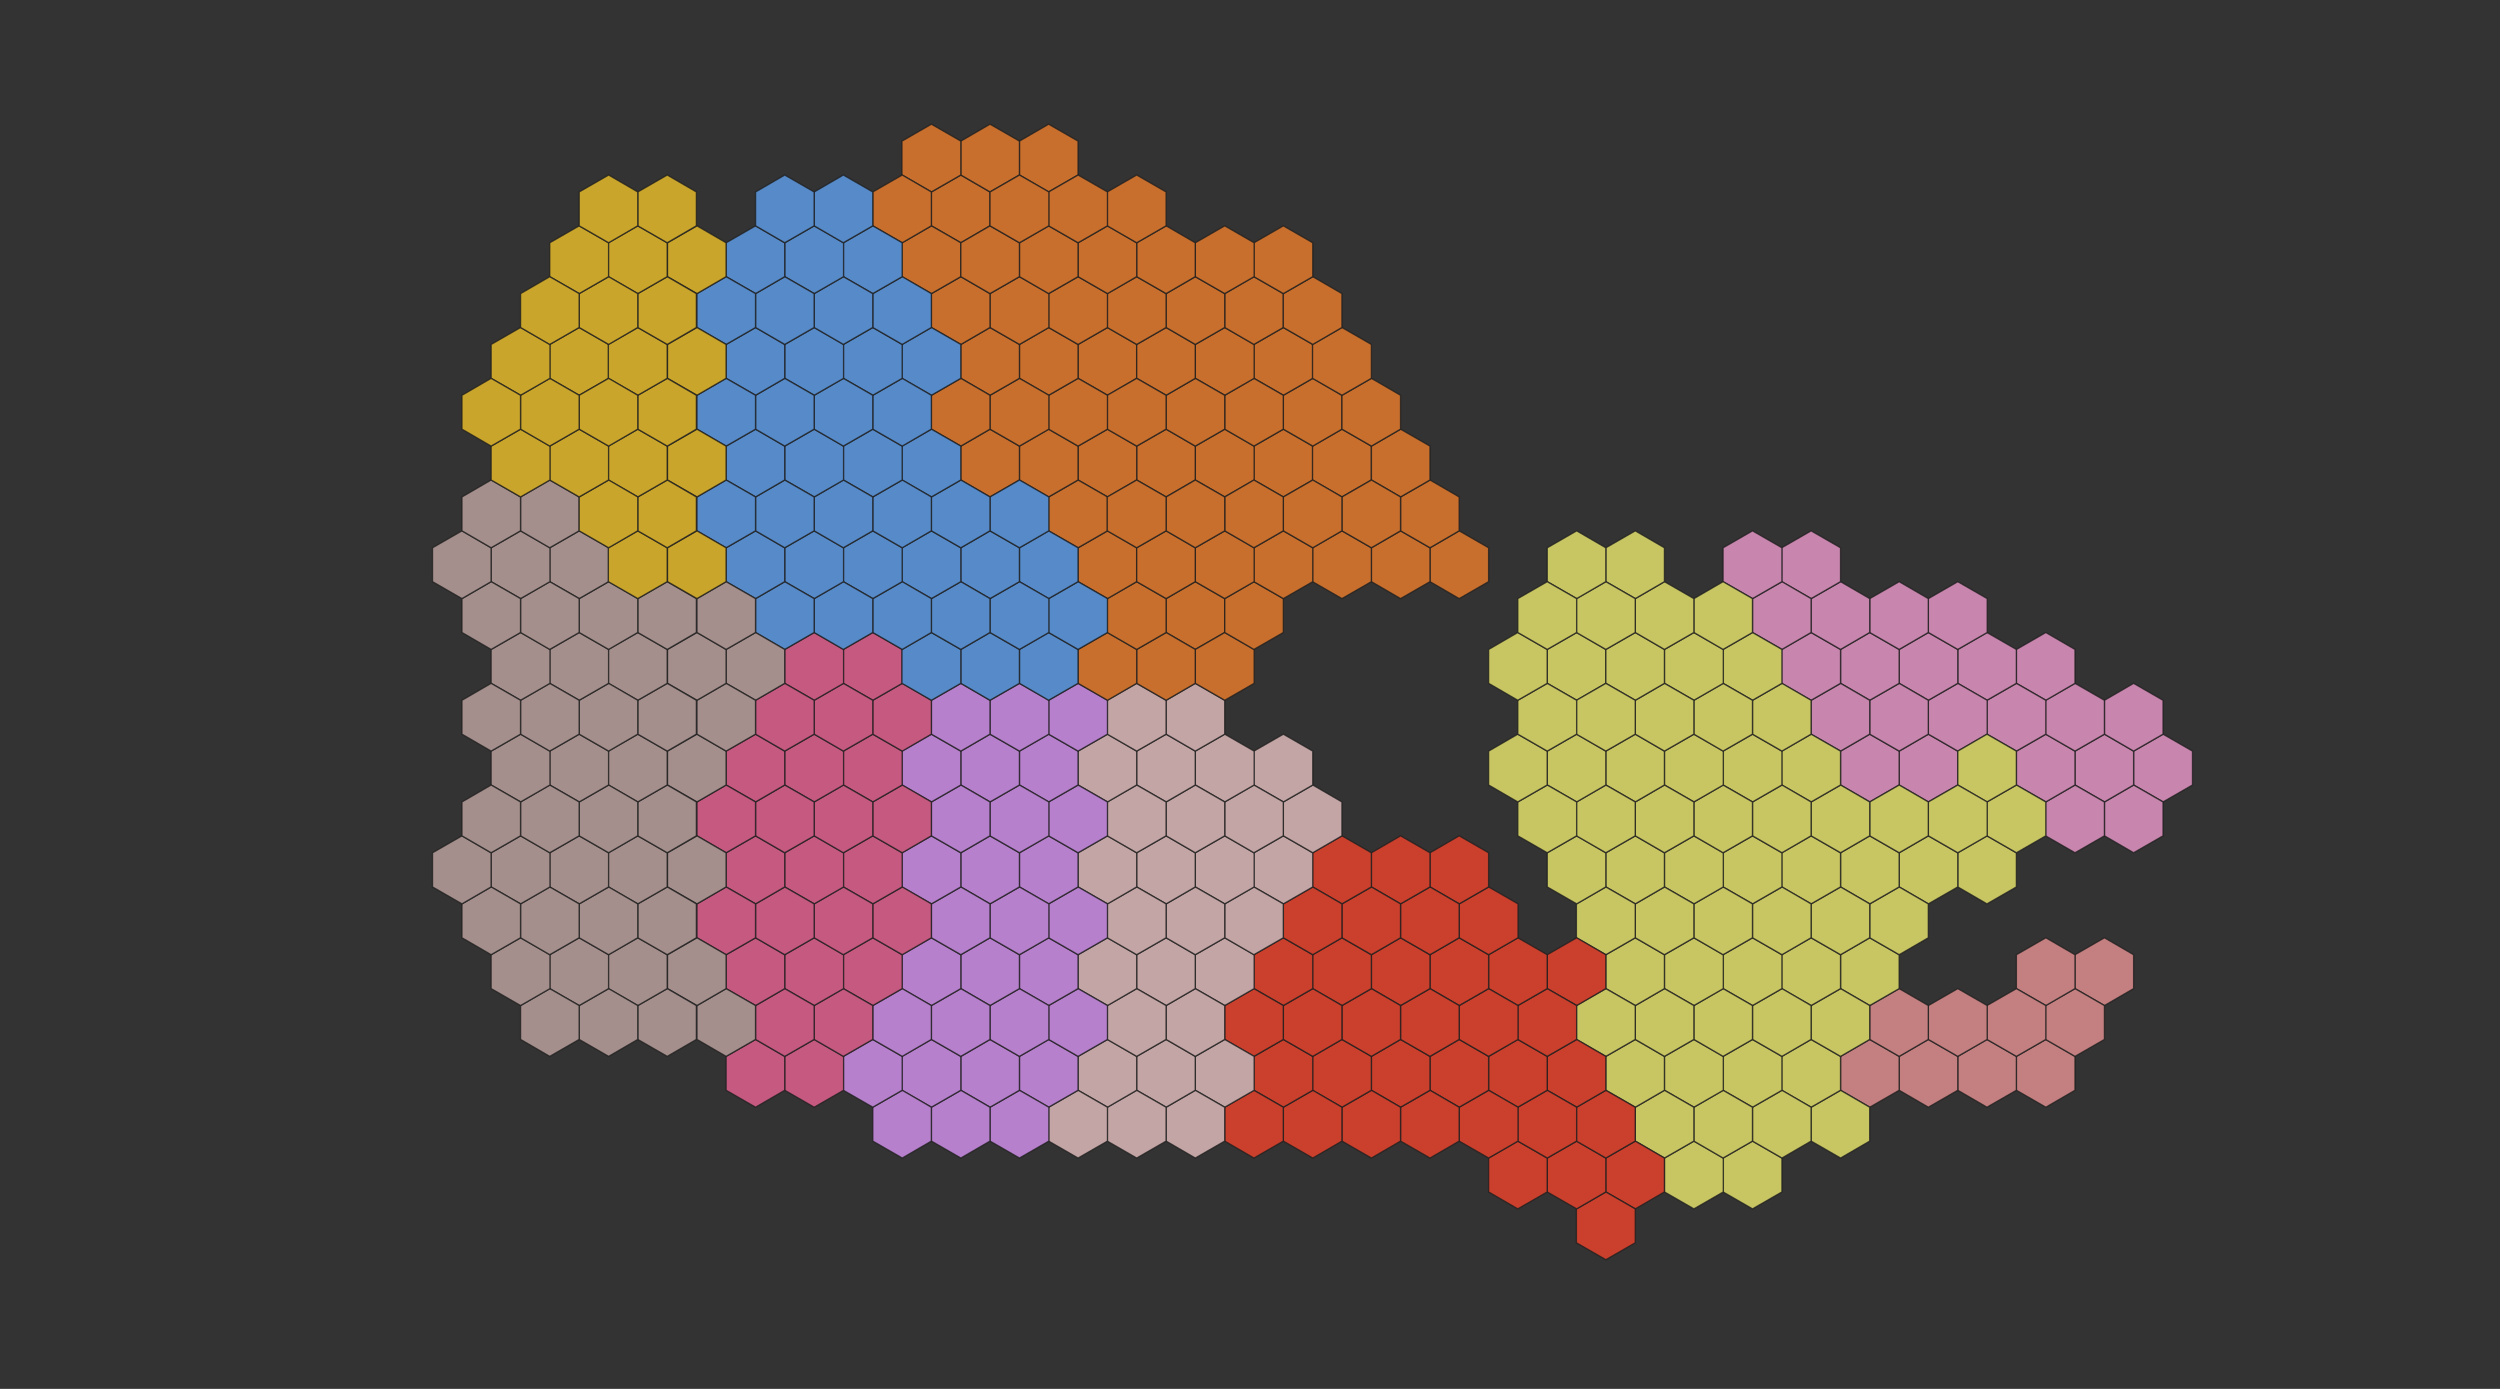 <?xml version="1.0" encoding="utf-8"?>
<!-- Generator: Adobe Illustrator 22.1.0, SVG Export Plug-In . SVG Version: 6.00 Build 0)  -->
<svg version="1.1" id="Provinces" xmlns="http://www.w3.org/2000/svg" xmlns:xlink="http://www.w3.org/1999/xlink" x="0px" y="0px"
	 viewBox="0 0 900 500" style="enable-background:new 0 0 900 500;" xml:space="preserve">
<rect x="0" y="0" width="900" height="500" fill="#333333" stroke="none"/>
<style type="text/css">
	.st0{opacity:0.75;fill:#F49A9A;stroke:#1E1E1E;stroke-width:0.5;}
	.st1{opacity:0.75;fill:#F9A0D5;stroke:#1E1E1E;stroke-width:0.5;}
	.st2{opacity:0.75;fill:#F9F573;stroke:#1E1E1E;stroke-width:0.5;}
	.st3{opacity:0.75;fill:#FC442B;stroke:#1E1E1E;stroke-width:0.5;}
	.st4{opacity:0.75;fill:#F4CBCB;stroke:#1E1E1E;stroke-width:0.5;}
	.st5{opacity:0.75;fill:#E199FF;stroke:#1E1E1E;stroke-width:0.5;}
	.st6{opacity:0.75;fill:#F9832B;stroke:#1E1E1E;stroke-width:0.5;}
	.st7{opacity:0.75;fill:#F7669A;stroke:#1E1E1E;stroke-width:0.5;}
	.st8{opacity:0.75;fill:#62A7F9;stroke:#1E1E1E;stroke-width:0.5;}
	.st9{opacity:0.75;fill:#C9ADA9;stroke:#1E1E1E;stroke-width:0.5;}
	.st10{opacity:0.75;fill:#FCCA29;stroke:#1E1E1E;stroke-width:0.5;}
</style>
<g id="NB">
	<polygon class="st0" points="757.6,337.6 768.1,343.7 768.1,355.9 757.6,362 747,355.9 747,343.7 	"/>
	<polygon class="st0" points="736.5,374.2 747,380.3 747,392.5 736.5,398.6 725.9,392.5 725.9,380.3 	"/>
	<polygon class="st0" points="747,355.9 757.6,362 757.6,374.2 747,380.3 736.4,374.2 736.4,362 	"/>
	<polygon class="st0" points="736.5,337.6 747,343.7 747,355.9 736.5,362 725.9,355.9 725.9,343.7 	"/>
	<polygon class="st0" points="715.3,374.2 725.9,380.3 725.9,392.5 715.3,398.6 704.8,392.5 704.8,380.3 	"/>
	<polygon class="st0" points="725.9,355.9 736.5,362 736.5,374.2 725.9,380.3 715.3,374.2 715.3,362 	"/>
	<polygon class="st0" points="694.2,374.2 704.8,380.3 704.8,392.5 694.2,398.6 683.7,392.5 683.7,380.3 	"/>
	<polygon class="st0" points="704.8,355.9 715.4,362 715.4,374.2 704.8,380.3 694.2,374.2 694.2,362 	"/>
	<polygon class="st0" points="673.1,374.2 683.7,380.3 683.7,392.5 673.1,398.6 662.6,392.5 662.6,380.3 	"/>
	<polygon class="st0" points="683.7,355.9 694.2,362 694.2,374.2 683.7,380.3 673.1,374.2 673.1,362 	"/>
</g>
<g id="NL">
	<polygon class="st1" points="778.7,264.3 789.3,270.4 789.3,282.6 778.7,288.7 768.1,282.6 768.1,270.4 	"/>
	<polygon class="st1" points="768.1,282.6 778.7,288.7 778.7,300.9 768.1,307 757.6,300.9 757.6,288.7 	"/>
	<polygon class="st1" points="757.6,264.3 768.1,270.4 768.1,282.6 757.6,288.7 747,282.6 747,270.4 	"/>
	<polygon class="st1" points="768.1,246 778.7,252.1 778.7,264.3 768.1,270.4 757.6,264.3 757.6,252.1 	"/>
	<polygon class="st1" points="747,282.6 757.6,288.7 757.6,300.9 747,307 736.4,300.9 736.4,288.7 	"/>
	<polygon class="st1" points="736.5,264.3 747,270.4 747,282.6 736.5,288.7 725.9,282.6 725.9,270.4 	"/>
	<polygon class="st1" points="747,246 757.6,252.1 757.6,264.3 747,270.4 736.4,264.3 736.4,252.1 	"/>
	<polygon class="st1" points="736.5,227.7 747,233.8 747,246 736.5,252.1 725.9,246 725.9,233.8 	"/>
	<polygon class="st1" points="725.9,246 736.5,252.1 736.5,264.3 725.9,270.4 715.3,264.3 715.3,252.1 	"/>
	<polygon class="st1" points="715.3,227.7 725.9,233.8 725.9,246 715.3,252.1 704.8,246 704.8,233.8 	"/>
	<polygon class="st1" points="694.2,264.3 704.8,270.4 704.8,282.6 694.2,288.7 683.7,282.6 683.7,270.4 	"/>
	<polygon class="st1" points="704.8,246 715.4,252.1 715.4,264.3 704.8,270.4 694.2,264.3 694.2,252.1 	"/>
	<polygon class="st1" points="694.2,227.7 704.8,233.8 704.8,246 694.2,252.1 683.7,246 683.7,233.8 	"/>
	<polygon class="st1" points="704.8,209.4 715.4,215.5 715.4,227.7 704.8,233.8 694.2,227.7 694.2,215.5 	"/>
	<polygon class="st1" points="673.1,264.3 683.7,270.4 683.7,282.6 673.1,288.7 662.6,282.6 662.6,270.4 	"/>
	<polygon class="st1" points="683.7,246 694.2,252.1 694.2,264.3 683.7,270.4 673.1,264.3 673.1,252.1 	"/>
	<polygon class="st1" points="673.1,227.7 683.7,233.8 683.7,246 673.1,252.1 662.6,246 662.6,233.8 	"/>
	<polygon class="st1" points="683.7,209.4 694.2,215.5 694.2,227.7 683.7,233.8 673.1,227.7 673.1,215.5 	"/>
	<polygon class="st1" points="662.6,246 673.1,252.1 673.1,264.3 662.6,270.4 652,264.3 652,252.1 	"/>
	<polygon class="st1" points="652,227.7 662.6,233.8 662.6,246 652,252.1 641.4,246 641.4,233.8 	"/>
	<polygon class="st1" points="662.6,209.4 673.1,215.5 673.1,227.7 662.6,233.8 652,227.7 652,215.5 	"/>
	<polygon class="st1" points="652,191.1 662.6,197.2 662.6,209.4 652,215.5 641.4,209.4 641.4,197.2 	"/>
	<polygon class="st1" points="641.5,209.4 652,215.5 652,227.7 641.5,233.8 630.9,227.7 630.9,215.5 	"/>
	<polygon class="st1" points="630.9,191.1 641.5,197.2 641.5,209.4 630.9,215.5 620.3,209.4 620.3,197.2 	"/>
</g>
<g id="QC">
	<polygon class="st2" points="567.6,227.7 578.1,233.8 578.1,246 567.6,252.1 557,246 557,233.8 	"/>
	<polygon class="st2" points="715.3,300.9 725.9,307 725.9,319.3 715.3,325.4 704.8,319.3 704.8,307 	"/>
	<polygon class="st2" points="725.9,282.6 736.5,288.7 736.5,300.9 725.9,307 715.3,300.9 715.3,288.7 	"/>
	<polygon class="st2" points="715.3,264.3 725.9,270.4 725.9,282.6 715.3,288.7 704.8,282.6 704.8,270.4 	"/>
	<polygon class="st2" points="694.2,300.9 704.8,307 704.8,319.3 694.2,325.4 683.7,319.3 683.7,307 	"/>
	<polygon class="st2" points="704.8,282.6 715.4,288.7 715.4,300.9 704.8,307 694.2,300.9 694.2,288.7 	"/>
	<polygon class="st2" points="673.1,337.6 683.7,343.7 683.7,355.9 673.1,362 662.6,355.9 662.6,343.7 	"/>
	<polygon class="st2" points="683.7,319.3 694.2,325.4 694.2,337.6 683.7,343.7 673.1,337.6 673.1,325.4 	"/>
	<polygon class="st2" points="673.1,300.9 683.7,307 683.7,319.3 673.1,325.4 662.6,319.3 662.6,307 	"/>
	<polygon class="st2" points="683.7,282.6 694.2,288.7 694.2,300.9 683.7,307 673.1,300.9 673.1,288.7 	"/>
	<polygon class="st2" points="662.6,392.5 673.1,398.6 673.1,410.8 662.6,416.9 652,410.8 652,398.6 	"/>
	<polygon class="st2" points="652,374.2 662.6,380.3 662.6,392.5 652,398.6 641.4,392.5 641.4,380.3 	"/>
	<polygon class="st2" points="662.6,355.9 673.1,362 673.1,374.2 662.6,380.3 652,374.2 652,362 	"/>
	<polygon class="st2" points="652,337.6 662.6,343.7 662.6,355.9 652,362 641.4,355.9 641.4,343.7 	"/>
	<polygon class="st2" points="662.6,319.3 673.1,325.4 673.1,337.6 662.6,343.7 652,337.6 652,325.4 	"/>
	<polygon class="st2" points="652,300.9 662.6,307 662.6,319.3 652,325.4 641.4,319.3 641.4,307 	"/>
	<polygon class="st2" points="662.6,282.6 673.1,288.7 673.1,300.9 662.6,307 652,300.9 652,288.7 	"/>
	<polygon class="st2" points="652,264.3 662.6,270.4 662.6,282.6 652,288.7 641.4,282.6 641.4,270.4 	"/>
	<polygon class="st2" points="630.9,410.8 641.5,416.9 641.5,429.1 630.9,435.2 620.3,429.1 620.3,416.9 	"/>
	<polygon class="st2" points="641.5,392.5 652,398.6 652,410.8 641.5,416.9 630.9,410.8 630.9,398.6 	"/>
	<polygon class="st2" points="630.9,374.2 641.5,380.3 641.5,392.5 630.9,398.6 620.3,392.5 620.3,380.3 	"/>
	<polygon class="st2" points="641.5,355.9 652,362 652,374.2 641.5,380.3 630.9,374.2 630.9,362 	"/>
	<polygon class="st2" points="630.9,337.6 641.5,343.7 641.5,355.9 630.9,362 620.3,355.9 620.3,343.7 	"/>
	<polygon class="st2" points="641.5,319.3 652,325.4 652,337.6 641.5,343.7 630.9,337.6 630.9,325.4 	"/>
	<polygon class="st2" points="630.9,300.9 641.5,307 641.5,319.3 630.9,325.4 620.3,319.3 620.3,307 	"/>
	<polygon class="st2" points="641.5,282.6 652,288.7 652,300.9 641.5,307 630.9,300.9 630.9,288.7 	"/>
	<polygon class="st2" points="630.9,264.3 641.5,270.4 641.5,282.6 630.9,288.7 620.3,282.6 620.3,270.4 	"/>
	<polygon class="st2" points="641.5,246 652,252.1 652,264.3 641.5,270.4 630.9,264.3 630.9,252.1 	"/>
	<polygon class="st2" points="630.9,227.7 641.5,233.8 641.5,246 630.9,252.1 620.3,246 620.3,233.8 	"/>
	<polygon class="st2" points="609.8,410.8 620.4,416.9 620.4,429.1 609.8,435.2 599.2,429.1 599.2,416.9 	"/>
	<polygon class="st2" points="620.3,392.5 630.9,398.6 630.9,410.8 620.3,416.9 609.8,410.8 609.8,398.6 	"/>
	<polygon class="st2" points="609.8,374.2 620.4,380.3 620.4,392.5 609.8,398.6 599.2,392.5 599.2,380.3 	"/>
	<polygon class="st2" points="620.3,355.9 630.9,362 630.9,374.2 620.3,380.3 609.8,374.2 609.8,362 	"/>
	<polygon class="st2" points="609.8,337.6 620.4,343.7 620.4,355.9 609.8,362 599.2,355.9 599.2,343.7 	"/>
	<polygon class="st2" points="620.3,319.3 630.9,325.4 630.9,337.6 620.3,343.7 609.8,337.6 609.8,325.4 	"/>
	<polygon class="st2" points="609.8,300.9 620.4,307 620.4,319.3 609.8,325.4 599.2,319.3 599.2,307 	"/>
	<polygon class="st2" points="620.3,282.6 630.9,288.7 630.9,300.9 620.3,307 609.8,300.9 609.8,288.7 	"/>
	<polygon class="st2" points="609.8,264.3 620.4,270.4 620.4,282.6 609.8,288.7 599.2,282.6 599.2,270.4 	"/>
	<polygon class="st2" points="620.3,246 630.9,252.1 630.9,264.3 620.3,270.4 609.8,264.3 609.8,252.1 	"/>
	<polygon class="st2" points="609.8,227.7 620.4,233.8 620.4,246 609.8,252.1 599.2,246 599.2,233.8 	"/>
	<polygon class="st2" points="620.3,209.4 630.9,215.5 630.9,227.7 620.3,233.8 609.8,227.7 609.8,215.5 	"/>
	<polygon class="st2" points="599.2,392.5 609.8,398.6 609.8,410.8 599.2,416.9 588.7,410.8 588.7,398.6 	"/>
	<polygon class="st2" points="588.7,374.2 599.2,380.3 599.2,392.5 588.7,398.6 578.1,392.5 578.1,380.3 	"/>
	<polygon class="st2" points="599.2,355.9 609.8,362 609.8,374.2 599.2,380.3 588.7,374.2 588.7,362 	"/>
	<polygon class="st2" points="588.7,337.6 599.2,343.7 599.2,355.9 588.7,362 578.1,355.9 578.1,343.7 	"/>
	<polygon class="st2" points="599.2,319.3 609.8,325.4 609.8,337.6 599.2,343.7 588.7,337.6 588.7,325.4 	"/>
	<polygon class="st2" points="588.7,300.9 599.2,307 599.2,319.3 588.7,325.4 578.1,319.3 578.1,307 	"/>
	<polygon class="st2" points="599.2,282.6 609.8,288.7 609.8,300.9 599.2,307 588.7,300.9 588.7,288.7 	"/>
	<polygon class="st2" points="588.7,264.3 599.2,270.4 599.2,282.6 588.7,288.7 578.1,282.6 578.1,270.4 	"/>
	<polygon class="st2" points="599.2,246 609.8,252.1 609.8,264.3 599.2,270.4 588.7,264.3 588.7,252.1 	"/>
	<polygon class="st2" points="588.7,227.7 599.2,233.8 599.2,246 588.7,252.1 578.1,246 578.1,233.8 	"/>
	<polygon class="st2" points="599.2,209.4 609.8,215.5 609.8,227.7 599.2,233.8 588.7,227.7 588.7,215.5 	"/>
	<polygon class="st2" points="588.7,191.1 599.2,197.2 599.2,209.4 588.7,215.5 578.1,209.4 578.1,197.2 	"/>
	<polygon class="st2" points="578.1,355.9 588.7,362 588.7,374.2 578.1,380.3 567.5,374.2 567.5,362 	"/>
	<polygon class="st2" points="578.1,319.3 588.7,325.4 588.7,337.6 578.1,343.7 567.5,337.6 567.5,325.4 	"/>
	<polygon class="st2" points="567.6,300.9 578.1,307 578.1,319.3 567.6,325.4 557,319.3 557,307 	"/>
	<polygon class="st2" points="578.1,282.6 588.7,288.7 588.7,300.9 578.1,307 567.5,300.9 567.5,288.7 	"/>
	<polygon class="st2" points="567.6,264.3 578.1,270.4 578.1,282.6 567.6,288.7 557,282.6 557,270.4 	"/>
	<polygon class="st2" points="578.1,246 588.7,252.1 588.7,264.3 578.1,270.4 567.5,264.3 567.5,252.1 	"/>
	<polygon class="st2" points="578.1,209.4 588.7,215.5 588.7,227.7 578.1,233.8 567.5,227.7 567.5,215.5 	"/>
	<polygon class="st2" points="567.6,191.1 578.1,197.2 578.1,209.4 567.6,215.5 557,209.4 557,197.2 	"/>
	<polygon class="st2" points="557,282.6 567.6,288.7 567.6,300.9 557,307 546.4,300.9 546.4,288.7 	"/>
	<polygon class="st2" points="546.4,264.3 557,270.4 557,282.6 546.4,288.7 535.9,282.6 535.9,270.4 	"/>
	<polygon class="st2" points="557,246 567.6,252.1 567.6,264.3 557,270.4 546.4,264.3 546.4,252.1 	"/>
	<polygon class="st2" points="546.4,227.7 557,233.8 557,246 546.4,252.1 535.9,246 535.9,233.8 	"/>
	<polygon class="st2" points="557,209.4 567.6,215.5 567.6,227.7 557,233.8 546.4,227.7 546.4,215.5 	"/>
</g>
<g id="ON">
	<polygon class="st3" points="588.7,410.8 599.2,416.9 599.2,429.1 588.7,435.2 578.1,429.1 578.1,416.9 	"/>
	<polygon class="st3" points="578.1,429.1 588.7,435.2 588.7,447.4 578.1,453.5 567.5,447.4 567.5,435.2 	"/>
	<polygon class="st3" points="567.6,410.8 578.1,416.9 578.1,429.1 567.6,435.2 557,429.1 557,416.9 	"/>
	<polygon class="st3" points="578.1,392.5 588.7,398.6 588.7,410.8 578.1,416.9 567.5,410.8 567.5,398.6 	"/>
	<polygon class="st3" points="567.6,374.2 578.1,380.3 578.1,392.5 567.6,398.6 557,392.5 557,380.3 	"/>
	<polygon class="st3" points="567.6,337.6 578.1,343.7 578.1,355.9 567.6,362 557,355.9 557,343.7 	"/>
	<polygon class="st3" points="546.4,410.8 557,416.9 557,429.1 546.4,435.2 535.9,429.1 535.9,416.9 	"/>
	<polygon class="st3" points="557,392.5 567.6,398.6 567.6,410.8 557,416.9 546.4,410.8 546.4,398.6 	"/>
	<polygon class="st3" points="546.4,374.2 557,380.3 557,392.5 546.4,398.6 535.9,392.5 535.9,380.3 	"/>
	<polygon class="st3" points="557,355.9 567.6,362 567.6,374.2 557,380.3 546.4,374.2 546.4,362 	"/>
	<polygon class="st3" points="546.4,337.6 557,343.7 557,355.9 546.4,362 535.9,355.9 535.9,343.7 	"/>
	<polygon class="st3" points="535.9,392.5 546.5,398.6 546.5,410.8 535.9,416.9 525.3,410.8 525.3,398.6 	"/>
	<polygon class="st3" points="525.3,374.2 535.9,380.3 535.9,392.5 525.3,398.6 514.8,392.5 514.8,380.3 	"/>
	<polygon class="st3" points="535.9,355.9 546.5,362 546.5,374.2 535.9,380.3 525.3,374.2 525.3,362 	"/>
	<polygon class="st3" points="525.3,337.6 535.9,343.7 535.9,355.9 525.3,362 514.8,355.9 514.8,343.7 	"/>
	<polygon class="st3" points="535.9,319.3 546.5,325.4 546.5,337.6 535.9,343.7 525.3,337.6 525.3,325.4 	"/>
	<polygon class="st3" points="525.3,300.9 535.9,307 535.9,319.3 525.3,325.4 514.8,319.3 514.8,307 	"/>
	<polygon class="st3" points="514.8,392.5 525.3,398.6 525.3,410.8 514.8,416.9 504.2,410.8 504.2,398.6 	"/>
	<polygon class="st3" points="504.2,374.2 514.8,380.3 514.8,392.5 504.2,398.6 493.7,392.5 493.7,380.3 	"/>
	<polygon class="st3" points="514.8,355.9 525.3,362 525.3,374.2 514.8,380.3 504.2,374.2 504.2,362 	"/>
	<polygon class="st3" points="504.2,337.6 514.8,343.7 514.8,355.9 504.2,362 493.7,355.9 493.7,343.7 	"/>
	<polygon class="st3" points="514.8,319.3 525.3,325.4 525.3,337.6 514.8,343.7 504.2,337.6 504.2,325.4 	"/>
	<polygon class="st3" points="504.2,300.9 514.8,307 514.8,319.3 504.2,325.4 493.7,319.3 493.7,307 	"/>
	<polygon class="st3" points="493.7,392.5 504.2,398.6 504.2,410.8 493.7,416.9 483.1,410.8 483.1,398.6 	"/>
	<polygon class="st3" points="483.1,374.2 493.7,380.3 493.7,392.5 483.1,398.6 472.5,392.5 472.5,380.3 	"/>
	<polygon class="st3" points="493.7,355.9 504.2,362 504.2,374.2 493.7,380.3 483.1,374.2 483.1,362 	"/>
	<polygon class="st3" points="483.1,337.6 493.7,343.7 493.7,355.9 483.1,362 472.5,355.9 472.5,343.7 	"/>
	<polygon class="st3" points="493.7,319.3 504.2,325.4 504.2,337.6 493.7,343.7 483.1,337.6 483.1,325.4 	"/>
	<polygon class="st3" points="483.1,300.9 493.7,307 493.7,319.3 483.1,325.4 472.5,319.3 472.5,307 	"/>
	<polygon class="st3" points="472.6,392.5 483.1,398.6 483.1,410.8 472.6,416.9 462,410.8 462,398.6 	"/>
	<polygon class="st3" points="462,374.2 472.6,380.3 472.6,392.5 462,398.6 451.4,392.5 451.4,380.3 	"/>
	<polygon class="st3" points="472.6,355.9 483.1,362 483.1,374.2 472.6,380.3 462,374.2 462,362 	"/>
	<polygon class="st3" points="462,337.6 472.6,343.7 472.6,355.9 462,362 451.4,355.9 451.4,343.7 	"/>
	<polygon class="st3" points="472.6,319.3 483.1,325.4 483.1,337.6 472.6,343.7 462,337.6 462,325.4 	"/>
	<polygon class="st3" points="451.4,392.5 462,398.6 462,410.8 451.4,416.9 440.9,410.8 440.9,398.6 	"/>
	<polygon class="st3" points="451.4,355.9 462,362 462,374.2 451.4,380.3 440.9,374.2 440.9,362 	"/>
</g>
<g id="MB">
	<polygon class="st4" points="462,300.9 472.6,307 472.6,319.3 462,325.4 451.4,319.3 451.4,307 	"/>
	<polygon class="st4" points="472.6,282.6 483.1,288.7 483.1,300.9 472.6,307 462,300.9 462,288.7 	"/>
	<polygon class="st4" points="462,264.3 472.6,270.4 472.6,282.6 462,288.7 451.4,282.6 451.4,270.4 	"/>
	<polygon class="st4" points="440.9,374.2 451.5,380.3 451.5,392.5 440.9,398.6 430.3,392.5 430.3,380.3 	"/>
	<polygon class="st4" points="440.9,337.6 451.5,343.7 451.5,355.9 440.9,362 430.3,355.9 430.3,343.7 	"/>
	<polygon class="st4" points="451.4,319.3 462,325.4 462,337.6 451.4,343.7 440.9,337.6 440.9,325.4 	"/>
	<polygon class="st4" points="440.9,300.9 451.5,307 451.5,319.3 440.9,325.4 430.3,319.3 430.3,307 	"/>
	<polygon class="st4" points="451.4,282.6 462,288.7 462,300.9 451.4,307 440.9,300.9 440.9,288.7 	"/>
	<polygon class="st4" points="440.9,264.3 451.5,270.4 451.5,282.6 440.9,288.7 430.3,282.6 430.3,270.4 	"/>
	<polygon class="st4" points="430.3,392.5 440.9,398.6 440.9,410.8 430.3,416.9 419.8,410.8 419.8,398.6 	"/>
	<polygon class="st4" points="419.8,374.2 430.3,380.3 430.3,392.5 419.8,398.6 409.2,392.5 409.2,380.3 	"/>
	<polygon class="st4" points="430.3,355.9 440.9,362 440.9,374.2 430.3,380.3 419.8,374.2 419.8,362 	"/>
	<polygon class="st4" points="419.8,337.6 430.3,343.7 430.3,355.9 419.8,362 409.2,355.9 409.2,343.7 	"/>
	<polygon class="st4" points="430.3,319.3 440.9,325.4 440.9,337.6 430.3,343.7 419.8,337.6 419.8,325.4 	"/>
	<polygon class="st4" points="419.8,300.9 430.3,307 430.3,319.3 419.8,325.4 409.2,319.3 409.2,307 	"/>
	<polygon class="st4" points="430.3,282.6 440.9,288.7 440.9,300.9 430.3,307 419.8,300.9 419.8,288.7 	"/>
	<polygon class="st4" points="419.8,264.3 430.3,270.4 430.3,282.6 419.8,288.7 409.2,282.6 409.2,270.4 	"/>
	<polygon class="st4" points="430.3,246 440.9,252.1 440.9,264.3 430.3,270.4 419.8,264.3 419.8,252.1 	"/>
	<polygon class="st4" points="409.2,392.5 419.8,398.6 419.8,410.8 409.2,416.9 398.6,410.8 398.6,398.6 	"/>
	<polygon class="st4" points="398.7,374.2 409.2,380.3 409.2,392.5 398.7,398.6 388.1,392.5 388.1,380.3 	"/>
	<polygon class="st4" points="409.2,355.9 419.8,362 419.8,374.2 409.2,380.3 398.6,374.2 398.6,362 	"/>
	<polygon class="st4" points="398.7,337.6 409.2,343.7 409.2,355.9 398.7,362 388.1,355.9 388.1,343.7 	"/>
	<polygon class="st4" points="409.2,319.3 419.8,325.4 419.8,337.6 409.2,343.7 398.6,337.6 398.6,325.4 	"/>
	<polygon class="st4" points="398.7,300.9 409.2,307 409.2,319.3 398.7,325.4 388.1,319.3 388.1,307 	"/>
	<polygon class="st4" points="409.2,282.6 419.8,288.7 419.8,300.9 409.2,307 398.6,300.9 398.6,288.7 	"/>
	<polygon class="st4" points="398.7,264.3 409.2,270.4 409.2,282.6 398.7,288.7 388.1,282.6 388.1,270.4 	"/>
	<polygon class="st4" points="409.2,246 419.8,252.1 419.8,264.3 409.2,270.4 398.6,264.3 398.6,252.1 	"/>
	<polygon class="st4" points="388.1,392.5 398.7,398.6 398.7,410.8 388.1,416.9 377.5,410.8 377.5,398.6 	"/>
</g>
<g id="SK">
	<polygon class="st5" points="377.5,374.2 388.1,380.3 388.1,392.5 377.5,398.6 367,392.5 367,380.3 	"/>
	<polygon class="st5" points="388.1,355.9 398.7,362 398.7,374.2 388.1,380.3 377.5,374.2 377.5,362 	"/>
	<polygon class="st5" points="377.5,337.6 388.1,343.7 388.1,355.9 377.5,362 367,355.9 367,343.7 	"/>
	<polygon class="st5" points="388.1,319.3 398.7,325.4 398.7,337.6 388.1,343.7 377.5,337.6 377.5,325.4 	"/>
	<polygon class="st5" points="377.5,300.9 388.1,307 388.1,319.3 377.5,325.4 367,319.3 367,307 	"/>
	<polygon class="st5" points="388.1,282.6 398.7,288.7 398.7,300.9 388.1,307 377.5,300.9 377.5,288.7 	"/>
	<polygon class="st5" points="377.5,264.3 388.1,270.4 388.1,282.6 377.5,288.7 367,282.6 367,270.4 	"/>
	<polygon class="st5" points="388.1,246 398.7,252.1 398.7,264.3 388.1,270.4 377.5,264.3 377.5,252.1 	"/>
	<polygon class="st5" points="367,392.5 377.6,398.6 377.6,410.8 367,416.9 356.4,410.8 356.4,398.6 	"/>
	<polygon class="st5" points="356.4,374.2 367,380.3 367,392.5 356.4,398.6 345.9,392.5 345.9,380.3 	"/>
	<polygon class="st5" points="367,355.9 377.6,362 377.6,374.2 367,380.3 356.4,374.2 356.4,362 	"/>
	<polygon class="st5" points="356.4,337.6 367,343.7 367,355.9 356.4,362 345.9,355.9 345.9,343.7 	"/>
	<polygon class="st5" points="367,319.3 377.6,325.4 377.6,337.6 367,343.7 356.4,337.6 356.4,325.4 	"/>
	<polygon class="st5" points="356.4,300.9 367,307 367,319.3 356.4,325.4 345.9,319.3 345.9,307 	"/>
	<polygon class="st5" points="367,282.6 377.6,288.7 377.6,300.9 367,307 356.4,300.9 356.4,288.7 	"/>
	<polygon class="st5" points="356.4,264.3 367,270.4 367,282.6 356.4,288.7 345.9,282.6 345.9,270.4 	"/>
	<polygon class="st5" points="367,246 377.6,252.1 377.6,264.3 367,270.4 356.4,264.3 356.4,252.1 	"/>
	<polygon class="st5" points="345.9,392.5 356.4,398.6 356.4,410.8 345.9,416.9 335.3,410.8 335.3,398.6 	"/>
	<polygon class="st5" points="335.3,374.2 345.9,380.3 345.9,392.5 335.3,398.6 324.7,392.5 324.7,380.3 	"/>
	<polygon class="st5" points="345.9,355.9 356.4,362 356.4,374.2 345.9,380.3 335.3,374.2 335.3,362 	"/>
	<polygon class="st5" points="335.3,337.6 345.9,343.7 345.9,355.9 335.3,362 324.7,355.9 324.7,343.7 	"/>
	<polygon class="st5" points="345.9,319.3 356.4,325.4 356.4,337.6 345.9,343.7 335.3,337.6 335.3,325.4 	"/>
	<polygon class="st5" points="335.3,300.9 345.9,307 345.9,319.3 335.3,325.4 324.7,319.3 324.7,307 	"/>
	<polygon class="st5" points="345.9,282.6 356.4,288.7 356.4,300.9 345.9,307 335.3,300.9 335.3,288.7 	"/>
	<polygon class="st5" points="335.3,264.3 345.9,270.4 345.9,282.6 335.3,288.7 324.7,282.6 324.7,270.4 	"/>
	<polygon class="st5" points="345.9,246 356.4,252.1 356.4,264.3 345.9,270.4 335.3,264.3 335.3,252.1 	"/>
	<polygon class="st5" points="324.8,392.5 335.3,398.6 335.3,410.8 324.8,416.9 314.2,410.8 314.2,398.6 	"/>
	<polygon class="st5" points="314.2,374.2 324.8,380.3 324.8,392.5 314.2,398.6 303.6,392.5 303.6,380.3 	"/>
	<polygon class="st5" points="324.8,355.9 335.3,362 335.3,374.2 324.8,380.3 314.2,374.2 314.2,362 	"/>
</g>
<g id="NU">
	<polygon class="st6" points="462,154.5 472.6,160.6 472.6,172.8 462,178.9 451.4,172.8 451.4,160.6 	"/>
	<polygon class="st6" points="430.3,209.4 440.9,215.5 440.9,227.7 430.3,233.8 419.8,227.7 419.8,215.5 	"/>
	<polygon class="st6" points="398.7,117.9 409.2,124 409.2,136.2 398.7,142.3 388.1,136.2 388.1,124 	"/>
	<polygon class="st6" points="345.9,63 356.4,69.1 356.4,81.3 345.9,87.4 335.3,81.3 335.3,69.1 	"/>
	<polygon class="st6" points="483.1,154.5 493.7,160.6 493.7,172.8 483.1,178.9 472.5,172.8 472.5,160.6 	"/>
	<polygon class="st6" points="472.6,136.2 483.1,142.3 483.1,154.5 472.6,160.6 462,154.5 462,142.3 	"/>
	<polygon class="st6" points="462,117.9 472.6,124 472.6,136.2 462,142.3 451.4,136.2 451.4,124 	"/>
	<polygon class="st6" points="440.9,227.7 451.5,233.8 451.5,246 440.9,252.1 430.3,246 430.3,233.8 	"/>
	<polygon class="st6" points="451.4,209.4 462,215.5 462,227.7 451.4,233.8 440.9,227.7 440.9,215.5 	"/>
	<polygon class="st6" points="440.9,154.5 451.5,160.6 451.5,172.8 440.9,178.9 430.3,172.8 430.3,160.6 	"/>
	<polygon class="st6" points="451.4,136.2 462,142.3 462,154.5 451.4,160.6 440.9,154.5 440.9,142.3 	"/>
	<polygon class="st6" points="440.9,117.9 451.5,124 451.5,136.2 440.9,142.3 430.3,136.2 430.3,124 	"/>
	<polygon class="st6" points="451.4,99.6 462,105.7 462,117.9 451.4,124 440.9,117.9 440.9,105.7 	"/>
	<polygon class="st6" points="419.8,227.7 430.3,233.8 430.3,246 419.8,252.1 409.2,246 409.2,233.8 	"/>
	<polygon class="st6" points="419.8,154.5 430.3,160.6 430.3,172.8 419.8,178.9 409.2,172.8 409.2,160.6 	"/>
	<polygon class="st6" points="430.3,136.2 440.9,142.3 440.9,154.5 430.3,160.6 419.8,154.5 419.8,142.3 	"/>
	<polygon class="st6" points="419.8,117.9 430.3,124 430.3,136.2 419.8,142.3 409.2,136.2 409.2,124 	"/>
	<polygon class="st6" points="430.3,99.6 440.9,105.7 440.9,117.9 430.3,124 419.8,117.9 419.8,105.7 	"/>
	<polygon class="st6" points="398.7,227.7 409.2,233.8 409.2,246 398.7,252.1 388.1,246 388.1,233.8 	"/>
	<polygon class="st6" points="409.2,209.4 419.8,215.5 419.8,227.7 409.2,233.8 398.6,227.7 398.6,215.5 	"/>
	<polygon class="st6" points="398.7,191.1 409.2,197.2 409.2,209.4 398.7,215.5 388.1,209.4 388.1,197.2 	"/>
	<polygon class="st6" points="398.7,154.5 409.2,160.6 409.2,172.8 398.7,178.9 388.1,172.8 388.1,160.6 	"/>
	<polygon class="st6" points="409.2,136.2 419.8,142.3 419.8,154.5 409.2,160.6 398.6,154.5 398.6,142.3 	"/>
	<polygon class="st6" points="409.2,99.6 419.8,105.7 419.8,117.9 409.2,124 398.6,117.9 398.6,105.7 	"/>
	<polygon class="st6" points="388.1,172.8 398.7,178.9 398.7,191.1 388.1,197.2 377.5,191.1 377.5,178.9 	"/>
	<polygon class="st6" points="377.5,154.5 388.1,160.6 388.1,172.8 377.5,178.9 367,172.8 367,160.6 	"/>
	<polygon class="st6" points="388.1,136.2 398.7,142.3 398.7,154.5 388.1,160.6 377.5,154.5 377.5,142.3 	"/>
	<polygon class="st6" points="377.5,117.9 388.1,124 388.1,136.2 377.5,142.3 367,136.2 367,124 	"/>
	<polygon class="st6" points="388.1,99.6 398.7,105.7 398.7,117.9 388.1,124 377.5,117.9 377.5,105.7 	"/>
	<polygon class="st6" points="377.5,44.7 388.1,50.8 388.1,63 377.5,69.1 367,63 367,50.8 	"/>
	<polygon class="st6" points="356.4,154.5 367,160.6 367,172.8 356.4,178.9 345.9,172.8 345.9,160.6 	"/>
	<polygon class="st6" points="367,136.2 377.6,142.3 377.6,154.5 367,160.6 356.4,154.5 356.4,142.3 	"/>
	<polygon class="st6" points="356.4,117.9 367,124 367,136.2 356.4,142.3 345.9,136.2 345.9,124 	"/>
	<polygon class="st6" points="367,99.6 377.6,105.7 377.6,117.9 367,124 356.4,117.9 356.4,105.7 	"/>
	<polygon class="st6" points="356.4,44.7 367,50.8 367,63 356.4,69.1 345.9,63 345.9,50.8 	"/>
	<polygon class="st6" points="345.9,136.2 356.4,142.3 356.4,154.5 345.9,160.6 335.3,154.5 335.3,142.3 	"/>
	<polygon class="st6" points="345.9,99.6 356.4,105.7 356.4,117.9 345.9,124 335.3,117.9 335.3,105.7 	"/>
	<polygon class="st6" points="335.3,81.3 345.9,87.4 345.9,99.6 335.3,105.7 324.7,99.6 324.7,87.4 	"/>
	<polygon class="st6" points="525.3,191.1 535.9,197.2 535.9,209.4 525.3,215.5 514.8,209.4 514.8,197.2 	"/>
	<polygon class="st6" points="504.2,191.1 514.8,197.2 514.8,209.4 504.2,215.5 493.7,209.4 493.7,197.2 	"/>
	<polygon class="st6" points="514.8,172.8 525.3,178.9 525.3,191.1 514.8,197.2 504.2,191.1 504.2,178.9 	"/>
	<polygon class="st6" points="504.2,154.5 514.8,160.6 514.8,172.8 504.2,178.9 493.7,172.8 493.7,160.6 	"/>
	<polygon class="st6" points="483.1,191.1 493.7,197.2 493.7,209.4 483.1,215.5 472.5,209.4 472.5,197.2 	"/>
	<polygon class="st6" points="493.7,172.8 504.2,178.9 504.2,191.1 493.7,197.2 483.1,191.1 483.1,178.9 	"/>
	<polygon class="st6" points="493.7,136.2 504.2,142.3 504.2,154.5 493.7,160.6 483.1,154.5 483.1,142.3 	"/>
	<polygon class="st6" points="483.1,117.9 493.7,124 493.7,136.2 483.1,142.3 472.5,136.2 472.5,124 	"/>
	<polygon class="st6" points="462,191.1 472.6,197.2 472.6,209.4 462,215.5 451.4,209.4 451.4,197.2 	"/>
	<polygon class="st6" points="472.6,172.8 483.1,178.9 483.1,191.1 472.6,197.2 462,191.1 462,178.9 	"/>
	<polygon class="st6" points="472.6,99.6 483.1,105.7 483.1,117.9 472.6,124 462,117.9 462,105.7 	"/>
	<polygon class="st6" points="462,81.3 472.6,87.4 472.6,99.6 462,105.7 451.4,99.6 451.4,87.4 	"/>
	<polygon class="st6" points="440.9,191.1 451.5,197.2 451.5,209.4 440.9,215.5 430.3,209.4 430.3,197.2 	"/>
	<polygon class="st6" points="451.4,172.8 462,178.9 462,191.1 451.4,197.2 440.9,191.1 440.9,178.9 	"/>
	<polygon class="st6" points="440.9,81.3 451.5,87.4 451.5,99.6 440.9,105.7 430.3,99.6 430.3,87.4 	"/>
	<polygon class="st6" points="419.8,191.1 430.3,197.2 430.3,209.4 419.8,215.5 409.2,209.4 409.2,197.2 	"/>
	<polygon class="st6" points="430.3,172.8 440.9,178.9 440.9,191.1 430.3,197.2 419.8,191.1 419.8,178.9 	"/>
	<polygon class="st6" points="419.8,81.3 430.3,87.4 430.3,99.6 419.8,105.7 409.2,99.6 409.2,87.4 	"/>
	<polygon class="st6" points="409.2,172.8 419.8,178.9 419.8,191.1 409.2,197.2 398.6,191.1 398.6,178.9 	"/>
	<polygon class="st6" points="398.7,81.3 409.2,87.4 409.2,99.6 398.7,105.7 388.1,99.6 388.1,87.4 	"/>
	<polygon class="st6" points="409.2,63 419.8,69.1 419.8,81.3 409.2,87.4 398.6,81.3 398.6,69.1 	"/>
	<polygon class="st6" points="377.5,81.3 388.1,87.4 388.1,99.6 377.5,105.7 367,99.6 367,87.4 	"/>
	<polygon class="st6" points="388.1,63 398.7,69.1 398.7,81.3 388.1,87.4 377.5,81.3 377.5,69.1 	"/>
	<polygon class="st6" points="356.4,81.3 367,87.4 367,99.6 356.4,105.7 345.9,99.6 345.9,87.4 	"/>
	<polygon class="st6" points="367,63 377.6,69.1 377.6,81.3 367,87.4 356.4,81.3 356.4,69.1 	"/>
	<polygon class="st6" points="335.3,44.7 345.9,50.8 345.9,63 335.3,69.1 324.7,63 324.7,50.8 	"/>
	<polygon class="st6" points="324.8,63 335.3,69.1 335.3,81.3 324.8,87.4 314.2,81.3 314.2,69.1 	"/>
</g>
<g id="AB">
	<polygon class="st7" points="314.2,337.6 324.8,343.7 324.8,355.9 314.2,362 303.6,355.9 303.6,343.7 	"/>
	<polygon class="st7" points="324.8,319.3 335.3,325.4 335.3,337.6 324.8,343.7 314.2,337.6 314.2,325.4 	"/>
	<polygon class="st7" points="314.2,300.9 324.8,307 324.8,319.3 314.2,325.4 303.6,319.3 303.6,307 	"/>
	<polygon class="st7" points="324.8,282.6 335.3,288.7 335.3,300.9 324.8,307 314.2,300.9 314.2,288.7 	"/>
	<polygon class="st7" points="314.2,264.3 324.8,270.4 324.8,282.6 314.2,288.7 303.6,282.6 303.6,270.4 	"/>
	<polygon class="st7" points="324.8,246 335.3,252.1 335.3,264.3 324.8,270.4 314.2,264.3 314.2,252.1 	"/>
	<polygon class="st7" points="314.2,227.7 324.8,233.8 324.8,246 314.2,252.1 303.6,246 303.6,233.8 	"/>
	<polygon class="st7" points="293.1,374.2 303.7,380.3 303.7,392.5 293.1,398.6 282.5,392.5 282.5,380.3 	"/>
	<polygon class="st7" points="303.6,355.9 314.2,362 314.2,374.2 303.6,380.3 293.1,374.2 293.1,362 	"/>
	<polygon class="st7" points="293.1,337.6 303.7,343.7 303.7,355.9 293.1,362 282.5,355.9 282.5,343.7 	"/>
	<polygon class="st7" points="303.6,319.3 314.2,325.4 314.2,337.6 303.6,343.7 293.1,337.6 293.1,325.4 	"/>
	<polygon class="st7" points="293.1,300.9 303.7,307 303.7,319.3 293.1,325.4 282.5,319.3 282.5,307 	"/>
	<polygon class="st7" points="303.6,282.6 314.2,288.7 314.2,300.9 303.6,307 293.1,300.9 293.1,288.7 	"/>
	<polygon class="st7" points="293.1,264.3 303.7,270.4 303.7,282.6 293.1,288.7 282.5,282.6 282.5,270.4 	"/>
	<polygon class="st7" points="303.6,246 314.2,252.1 314.2,264.3 303.6,270.4 293.1,264.3 293.1,252.1 	"/>
	<polygon class="st7" points="293.1,227.7 303.7,233.8 303.7,246 293.1,252.1 282.5,246 282.5,233.8 	"/>
	<polygon class="st7" points="272,374.2 282.5,380.3 282.5,392.5 272,398.6 261.4,392.5 261.4,380.3 	"/>
	<polygon class="st7" points="282.5,355.9 293.1,362 293.1,374.2 282.5,380.3 272,374.2 272,362 	"/>
	<polygon class="st7" points="272,337.6 282.5,343.7 282.5,355.9 272,362 261.4,355.9 261.4,343.7 	"/>
	<polygon class="st7" points="282.5,319.3 293.1,325.4 293.1,337.6 282.5,343.7 272,337.6 272,325.4 	"/>
	<polygon class="st7" points="272,300.9 282.5,307 282.5,319.3 272,325.4 261.4,319.3 261.4,307 	"/>
	<polygon class="st7" points="282.5,282.6 293.1,288.7 293.1,300.9 282.5,307 272,300.9 272,288.7 	"/>
	<polygon class="st7" points="272,264.3 282.5,270.4 282.5,282.6 272,288.7 261.4,282.6 261.4,270.4 	"/>
	<polygon class="st7" points="282.5,246 293.1,252.1 293.1,264.3 282.5,270.4 272,264.3 272,252.1 	"/>
	<polygon class="st7" points="261.4,319.3 272,325.4 272,337.6 261.4,343.7 250.9,337.6 250.9,325.4 	"/>
	<polygon class="st7" points="261.4,282.6 272,288.7 272,300.9 261.4,307 250.9,300.9 250.9,288.7 	"/>
</g>
<g id="NT">
	<polygon class="st8" points="377.5,227.7 388.1,233.8 388.1,246 377.5,252.1 367,246 367,233.8 	"/>
	<polygon class="st8" points="388.1,209.4 398.7,215.5 398.7,227.7 388.1,233.8 377.5,227.7 377.5,215.5 	"/>
	<polygon class="st8" points="377.5,191.1 388.1,197.2 388.1,209.4 377.5,215.5 367,209.4 367,197.2 	"/>
	<polygon class="st8" points="356.4,227.7 367,233.8 367,246 356.4,252.1 345.9,246 345.9,233.8 	"/>
	<polygon class="st8" points="367,209.4 377.6,215.5 377.6,227.7 367,233.8 356.4,227.7 356.4,215.5 	"/>
	<polygon class="st8" points="356.4,191.1 367,197.2 367,209.4 356.4,215.5 345.9,209.4 345.9,197.2 	"/>
	<polygon class="st8" points="367,172.8 377.6,178.9 377.6,191.1 367,197.2 356.4,191.1 356.4,178.9 	"/>
	<polygon class="st8" points="335.3,227.7 345.9,233.8 345.9,246 335.3,252.1 324.7,246 324.7,233.8 	"/>
	<polygon class="st8" points="345.9,209.4 356.4,215.5 356.4,227.7 345.9,233.8 335.3,227.7 335.3,215.5 	"/>
	<polygon class="st8" points="335.3,191.1 345.9,197.2 345.9,209.4 335.3,215.5 324.7,209.4 324.7,197.2 	"/>
	<polygon class="st8" points="345.9,172.8 356.4,178.9 356.4,191.1 345.9,197.2 335.3,191.1 335.3,178.9 	"/>
	<polygon class="st8" points="335.3,154.5 345.9,160.6 345.9,172.8 335.3,178.9 324.7,172.8 324.7,160.6 	"/>
	<polygon class="st8" points="335.3,117.9 345.9,124 345.9,136.2 335.3,142.3 324.7,136.2 324.7,124 	"/>
	<polygon class="st8" points="324.8,209.4 335.3,215.5 335.3,227.7 324.8,233.8 314.2,227.7 314.2,215.5 	"/>
	<polygon class="st8" points="314.2,191.1 324.8,197.2 324.8,209.4 314.2,215.5 303.6,209.4 303.6,197.2 	"/>
	<polygon class="st8" points="324.8,172.8 335.3,178.9 335.3,191.1 324.8,197.2 314.2,191.1 314.2,178.9 	"/>
	<polygon class="st8" points="314.2,154.5 324.8,160.6 324.8,172.8 314.2,178.9 303.6,172.8 303.6,160.6 	"/>
	<polygon class="st8" points="324.8,136.2 335.3,142.3 335.3,154.5 324.8,160.6 314.2,154.5 314.2,142.3 	"/>
	<polygon class="st8" points="314.2,117.9 324.8,124 324.8,136.2 314.2,142.3 303.6,136.2 303.6,124 	"/>
	<polygon class="st8" points="324.8,99.6 335.3,105.7 335.3,117.9 324.8,124 314.2,117.9 314.2,105.7 	"/>
	<polygon class="st8" points="314.2,81.3 324.8,87.4 324.8,99.6 314.2,105.7 303.6,99.6 303.6,87.4 	"/>
	<polygon class="st8" points="303.6,209.4 314.2,215.5 314.2,227.7 303.6,233.8 293.1,227.7 293.1,215.5 	"/>
	<polygon class="st8" points="293.1,191.1 303.7,197.2 303.7,209.4 293.1,215.5 282.5,209.4 282.5,197.2 	"/>
	<polygon class="st8" points="303.6,172.8 314.2,178.9 314.2,191.1 303.6,197.2 293.1,191.1 293.1,178.9 	"/>
	<polygon class="st8" points="293.1,154.5 303.7,160.6 303.7,172.8 293.1,178.9 282.5,172.8 282.5,160.6 	"/>
	<polygon class="st8" points="303.6,136.2 314.2,142.3 314.2,154.5 303.6,160.6 293.1,154.5 293.1,142.3 	"/>
	<polygon class="st8" points="293.1,117.9 303.7,124 303.7,136.2 293.1,142.3 282.5,136.2 282.5,124 	"/>
	<polygon class="st8" points="303.6,99.6 314.2,105.7 314.2,117.9 303.6,124 293.1,117.9 293.1,105.7 	"/>
	<polygon class="st8" points="293.1,81.3 303.7,87.4 303.7,99.6 293.1,105.7 282.5,99.6 282.5,87.4 	"/>
	<polygon class="st8" points="303.6,63 314.2,69.1 314.2,81.3 303.6,87.4 293.1,81.3 293.1,69.1 	"/>
	<polygon class="st8" points="282.5,209.4 293.1,215.5 293.1,227.7 282.5,233.8 272,227.7 272,215.5 	"/>
	<polygon class="st8" points="272,191.1 282.5,197.2 282.5,209.4 272,215.5 261.4,209.4 261.4,197.2 	"/>
	<polygon class="st8" points="282.5,172.8 293.1,178.9 293.1,191.1 282.5,197.2 272,191.1 272,178.9 	"/>
	<polygon class="st8" points="272,154.5 282.5,160.6 282.5,172.8 272,178.9 261.4,172.8 261.4,160.6 	"/>
	<polygon class="st8" points="282.5,136.2 293.1,142.3 293.1,154.5 282.5,160.6 272,154.5 272,142.3 	"/>
	<polygon class="st8" points="272,117.9 282.5,124 282.5,136.2 272,142.3 261.4,136.2 261.4,124 	"/>
	<polygon class="st8" points="282.5,99.6 293.1,105.7 293.1,117.9 282.5,124 272,117.9 272,105.7 	"/>
	<polygon class="st8" points="272,81.3 282.5,87.4 282.5,99.6 272,105.7 261.4,99.6 261.4,87.4 	"/>
	<polygon class="st8" points="282.5,63 293.1,69.1 293.1,81.3 282.5,87.4 272,81.3 272,69.1 	"/>
	<polygon class="st8" points="261.4,172.8 272,178.9 272,191.1 261.4,197.2 250.9,191.1 250.9,178.9 	"/>
	<polygon class="st8" points="261.4,136.2 272,142.3 272,154.5 261.4,160.6 250.9,154.5 250.9,142.3 	"/>
	<polygon class="st8" points="261.4,99.6 272,105.7 272,117.9 261.4,124 250.9,117.9 250.9,105.7 	"/>
</g>
<g id="BC">
	<polygon class="st9" points="272,227.7 282.5,233.8 282.5,246 272,252.1 261.4,246 261.4,233.8 	"/>
	<polygon class="st9" points="261.4,355.9 272,362 272,374.2 261.4,380.3 250.9,374.2 250.9,362 	"/>
	<polygon class="st9" points="250.9,337.6 261.4,343.7 261.4,355.9 250.9,362 240.3,355.9 240.3,343.7 	"/>
	<polygon class="st9" points="250.9,300.9 261.4,307 261.4,319.3 250.9,325.4 240.3,319.3 240.3,307 	"/>
	<polygon class="st9" points="250.9,264.3 261.4,270.4 261.4,282.6 250.9,288.7 240.3,282.6 240.3,270.4 	"/>
	<polygon class="st9" points="261.4,246 272,252.1 272,264.3 261.4,270.4 250.9,264.3 250.9,252.1 	"/>
	<polygon class="st9" points="250.9,227.7 261.4,233.8 261.4,246 250.9,252.1 240.3,246 240.3,233.8 	"/>
	<polygon class="st9" points="261.4,209.4 272,215.5 272,227.7 261.4,233.8 250.9,227.7 250.9,215.5 	"/>
	<polygon class="st9" points="240.2,355.9 250.7,362 250.7,374.2 240.2,380.3 229.6,374.2 229.6,362 	"/>
	<polygon class="st9" points="229.6,337.6 240.2,343.7 240.2,355.9 229.6,362 219,355.9 219,343.7 	"/>
	<polygon class="st9" points="240.2,319.3 250.7,325.4 250.7,337.6 240.2,343.7 229.6,337.6 229.6,325.4 	"/>
	<polygon class="st9" points="229.6,300.9 240.2,307 240.2,319.3 229.6,325.4 219,319.3 219,307 	"/>
	<polygon class="st9" points="240.2,282.6 250.7,288.7 250.7,300.9 240.2,307 229.6,300.9 229.6,288.7 	"/>
	<polygon class="st9" points="229.6,264.3 240.2,270.4 240.2,282.6 229.6,288.7 219,282.6 219,270.4 	"/>
	<polygon class="st9" points="240.2,246 250.7,252.1 250.7,264.3 240.2,270.4 229.6,264.3 229.6,252.1 	"/>
	<polygon class="st9" points="229.6,227.7 240.2,233.8 240.2,246 229.6,252.1 219,246 219,233.8 	"/>
	<polygon class="st9" points="240.2,209.4 250.7,215.5 250.7,227.7 240.2,233.8 229.6,227.7 229.6,215.5 	"/>
	<polygon class="st9" points="219.1,355.9 229.6,362 229.6,374.2 219.1,380.3 208.5,374.2 208.5,362 	"/>
	<polygon class="st9" points="208.5,337.6 219.1,343.7 219.1,355.9 208.5,362 197.9,355.9 197.9,343.7 	"/>
	<polygon class="st9" points="219.1,319.3 229.6,325.4 229.6,337.6 219.1,343.7 208.5,337.6 208.5,325.4 	"/>
	<polygon class="st9" points="208.5,300.9 219.1,307 219.1,319.3 208.5,325.4 197.9,319.3 197.9,307 	"/>
	<polygon class="st9" points="219.1,282.6 229.6,288.7 229.6,300.9 219.1,307 208.5,300.9 208.5,288.7 	"/>
	<polygon class="st9" points="208.5,264.3 219.1,270.4 219.1,282.6 208.5,288.7 197.9,282.6 197.9,270.4 	"/>
	<polygon class="st9" points="219.1,246 229.6,252.1 229.6,264.3 219.1,270.4 208.5,264.3 208.5,252.1 	"/>
	<polygon class="st9" points="208.5,227.7 219.1,233.8 219.1,246 208.5,252.1 197.9,246 197.9,233.8 	"/>
	<polygon class="st9" points="219.1,209.4 229.6,215.5 229.6,227.7 219.1,233.8 208.5,227.7 208.5,215.5 	"/>
	<polygon class="st9" points="208.5,191.1 219.1,197.2 219.1,209.4 208.5,215.5 197.9,209.4 197.9,197.2 	"/>
	<polygon class="st9" points="197.9,355.9 208.5,362 208.5,374.2 197.9,380.3 187.4,374.2 187.4,362 	"/>
	<polygon class="st9" points="187.4,337.6 198,343.7 198,355.9 187.4,362 176.8,355.9 176.8,343.7 	"/>
	<polygon class="st9" points="197.9,319.3 208.5,325.4 208.5,337.6 197.9,343.7 187.4,337.6 187.4,325.4 	"/>
	<polygon class="st9" points="187.4,300.9 198,307 198,319.3 187.4,325.4 176.8,319.3 176.8,307 	"/>
	<polygon class="st9" points="197.9,282.6 208.5,288.7 208.5,300.9 197.9,307 187.4,300.9 187.4,288.7 	"/>
	<polygon class="st9" points="187.4,264.3 198,270.4 198,282.6 187.4,288.7 176.8,282.6 176.8,270.4 	"/>
	<polygon class="st9" points="197.9,246 208.5,252.1 208.5,264.3 197.9,270.4 187.4,264.3 187.4,252.1 	"/>
	<polygon class="st9" points="187.4,227.7 198,233.8 198,246 187.4,252.1 176.8,246 176.8,233.8 	"/>
	<polygon class="st9" points="197.9,209.4 208.5,215.5 208.5,227.7 197.9,233.8 187.4,227.7 187.4,215.5 	"/>
	<polygon class="st9" points="187.4,191.1 198,197.2 198,209.4 187.4,215.5 176.8,209.4 176.8,197.2 	"/>
	<polygon class="st9" points="197.9,172.8 208.5,178.9 208.5,191.1 197.9,197.2 187.4,191.1 187.4,178.9 	"/>
	<polygon class="st9" points="176.8,319.3 187.4,325.4 187.4,337.6 176.8,343.7 166.3,337.6 166.3,325.4 	"/>
	<polygon class="st9" points="166.3,300.9 176.8,307 176.8,319.3 166.3,325.4 155.7,319.3 155.7,307 	"/>
	<polygon class="st9" points="176.8,282.6 187.4,288.7 187.4,300.9 176.8,307 166.3,300.9 166.3,288.7 	"/>
	<polygon class="st9" points="176.8,246 187.4,252.1 187.4,264.3 176.8,270.4 166.3,264.3 166.3,252.1 	"/>
	<polygon class="st9" points="176.8,209.4 187.4,215.5 187.4,227.7 176.8,233.8 166.3,227.7 166.3,215.5 	"/>
	<polygon class="st9" points="166.3,191.1 176.8,197.2 176.8,209.4 166.3,215.5 155.7,209.4 155.7,197.2 	"/>
	<polygon class="st9" points="176.8,172.8 187.4,178.9 187.4,191.1 176.8,197.2 166.3,191.1 166.3,178.9 	"/>
</g>
<g id="YT">
	<polygon class="st10" points="208.5,117.9 219.1,124 219.1,136.2 208.5,142.3 197.9,136.2 197.9,124 	"/>
	<polygon class="st10" points="250.9,191.1 261.4,197.2 261.4,209.4 250.9,215.5 240.3,209.4 240.3,197.2 	"/>
	<polygon class="st10" points="250.9,154.5 261.4,160.6 261.4,172.8 250.9,178.9 240.3,172.8 240.3,160.6 	"/>
	<polygon class="st10" points="250.9,117.9 261.4,124 261.4,136.2 250.9,142.3 240.3,136.2 240.3,124 	"/>
	<polygon class="st10" points="250.9,81.3 261.4,87.4 261.4,99.6 250.9,105.7 240.3,99.6 240.3,87.4 	"/>
	<polygon class="st10" points="229.6,191.1 240.2,197.2 240.2,209.4 229.6,215.5 219,209.4 219,197.2 	"/>
	<polygon class="st10" points="240.2,172.8 250.7,178.9 250.7,191.1 240.2,197.2 229.6,191.1 229.6,178.9 	"/>
	<polygon class="st10" points="229.6,154.5 240.2,160.6 240.2,172.8 229.6,178.9 219,172.8 219,160.6 	"/>
	<polygon class="st10" points="240.2,136.2 250.7,142.3 250.7,154.5 240.2,160.6 229.6,154.5 229.6,142.3 	"/>
	<polygon class="st10" points="229.6,117.9 240.2,124 240.2,136.2 229.6,142.3 219,136.2 219,124 	"/>
	<polygon class="st10" points="240.2,99.6 250.7,105.7 250.7,117.9 240.2,124 229.6,117.9 229.6,105.7 	"/>
	<polygon class="st10" points="229.6,81.3 240.2,87.4 240.2,99.6 229.6,105.7 219,99.6 219,87.4 	"/>
	<polygon class="st10" points="240.2,63 250.7,69.1 250.7,81.3 240.2,87.4 229.6,81.3 229.6,69.1 	"/>
	<polygon class="st10" points="219.1,172.8 229.6,178.9 229.6,191.1 219.1,197.2 208.5,191.1 208.5,178.9 	"/>
	<polygon class="st10" points="208.5,154.5 219.1,160.6 219.1,172.8 208.5,178.9 197.9,172.8 197.9,160.6 	"/>
	<polygon class="st10" points="219.1,136.2 229.6,142.3 229.6,154.5 219.1,160.6 208.5,154.5 208.5,142.3 	"/>
	<polygon class="st10" points="219.1,99.6 229.6,105.7 229.6,117.9 219.1,124 208.5,117.9 208.5,105.7 	"/>
	<polygon class="st10" points="208.5,81.3 219.1,87.4 219.1,99.6 208.5,105.7 197.9,99.6 197.9,87.4 	"/>
	<polygon class="st10" points="219.1,63 229.6,69.1 229.6,81.3 219.1,87.4 208.5,81.3 208.5,69.1 	"/>
	<polygon class="st10" points="187.4,154.5 198,160.6 198,172.8 187.4,178.9 176.8,172.8 176.8,160.6 	"/>
	<polygon class="st10" points="197.9,136.2 208.5,142.3 208.5,154.5 197.9,160.6 187.4,154.5 187.4,142.3 	"/>
	<polygon class="st10" points="187.4,117.9 198,124 198,136.2 187.4,142.3 176.8,136.2 176.8,124 	"/>
	<polygon class="st10" points="197.9,99.6 208.5,105.7 208.5,117.9 197.9,124 187.4,117.9 187.4,105.7 	"/>
	<polygon class="st10" points="176.8,136.2 187.4,142.3 187.4,154.5 176.8,160.6 166.3,154.5 166.3,142.3 	"/>
</g>
</svg>
